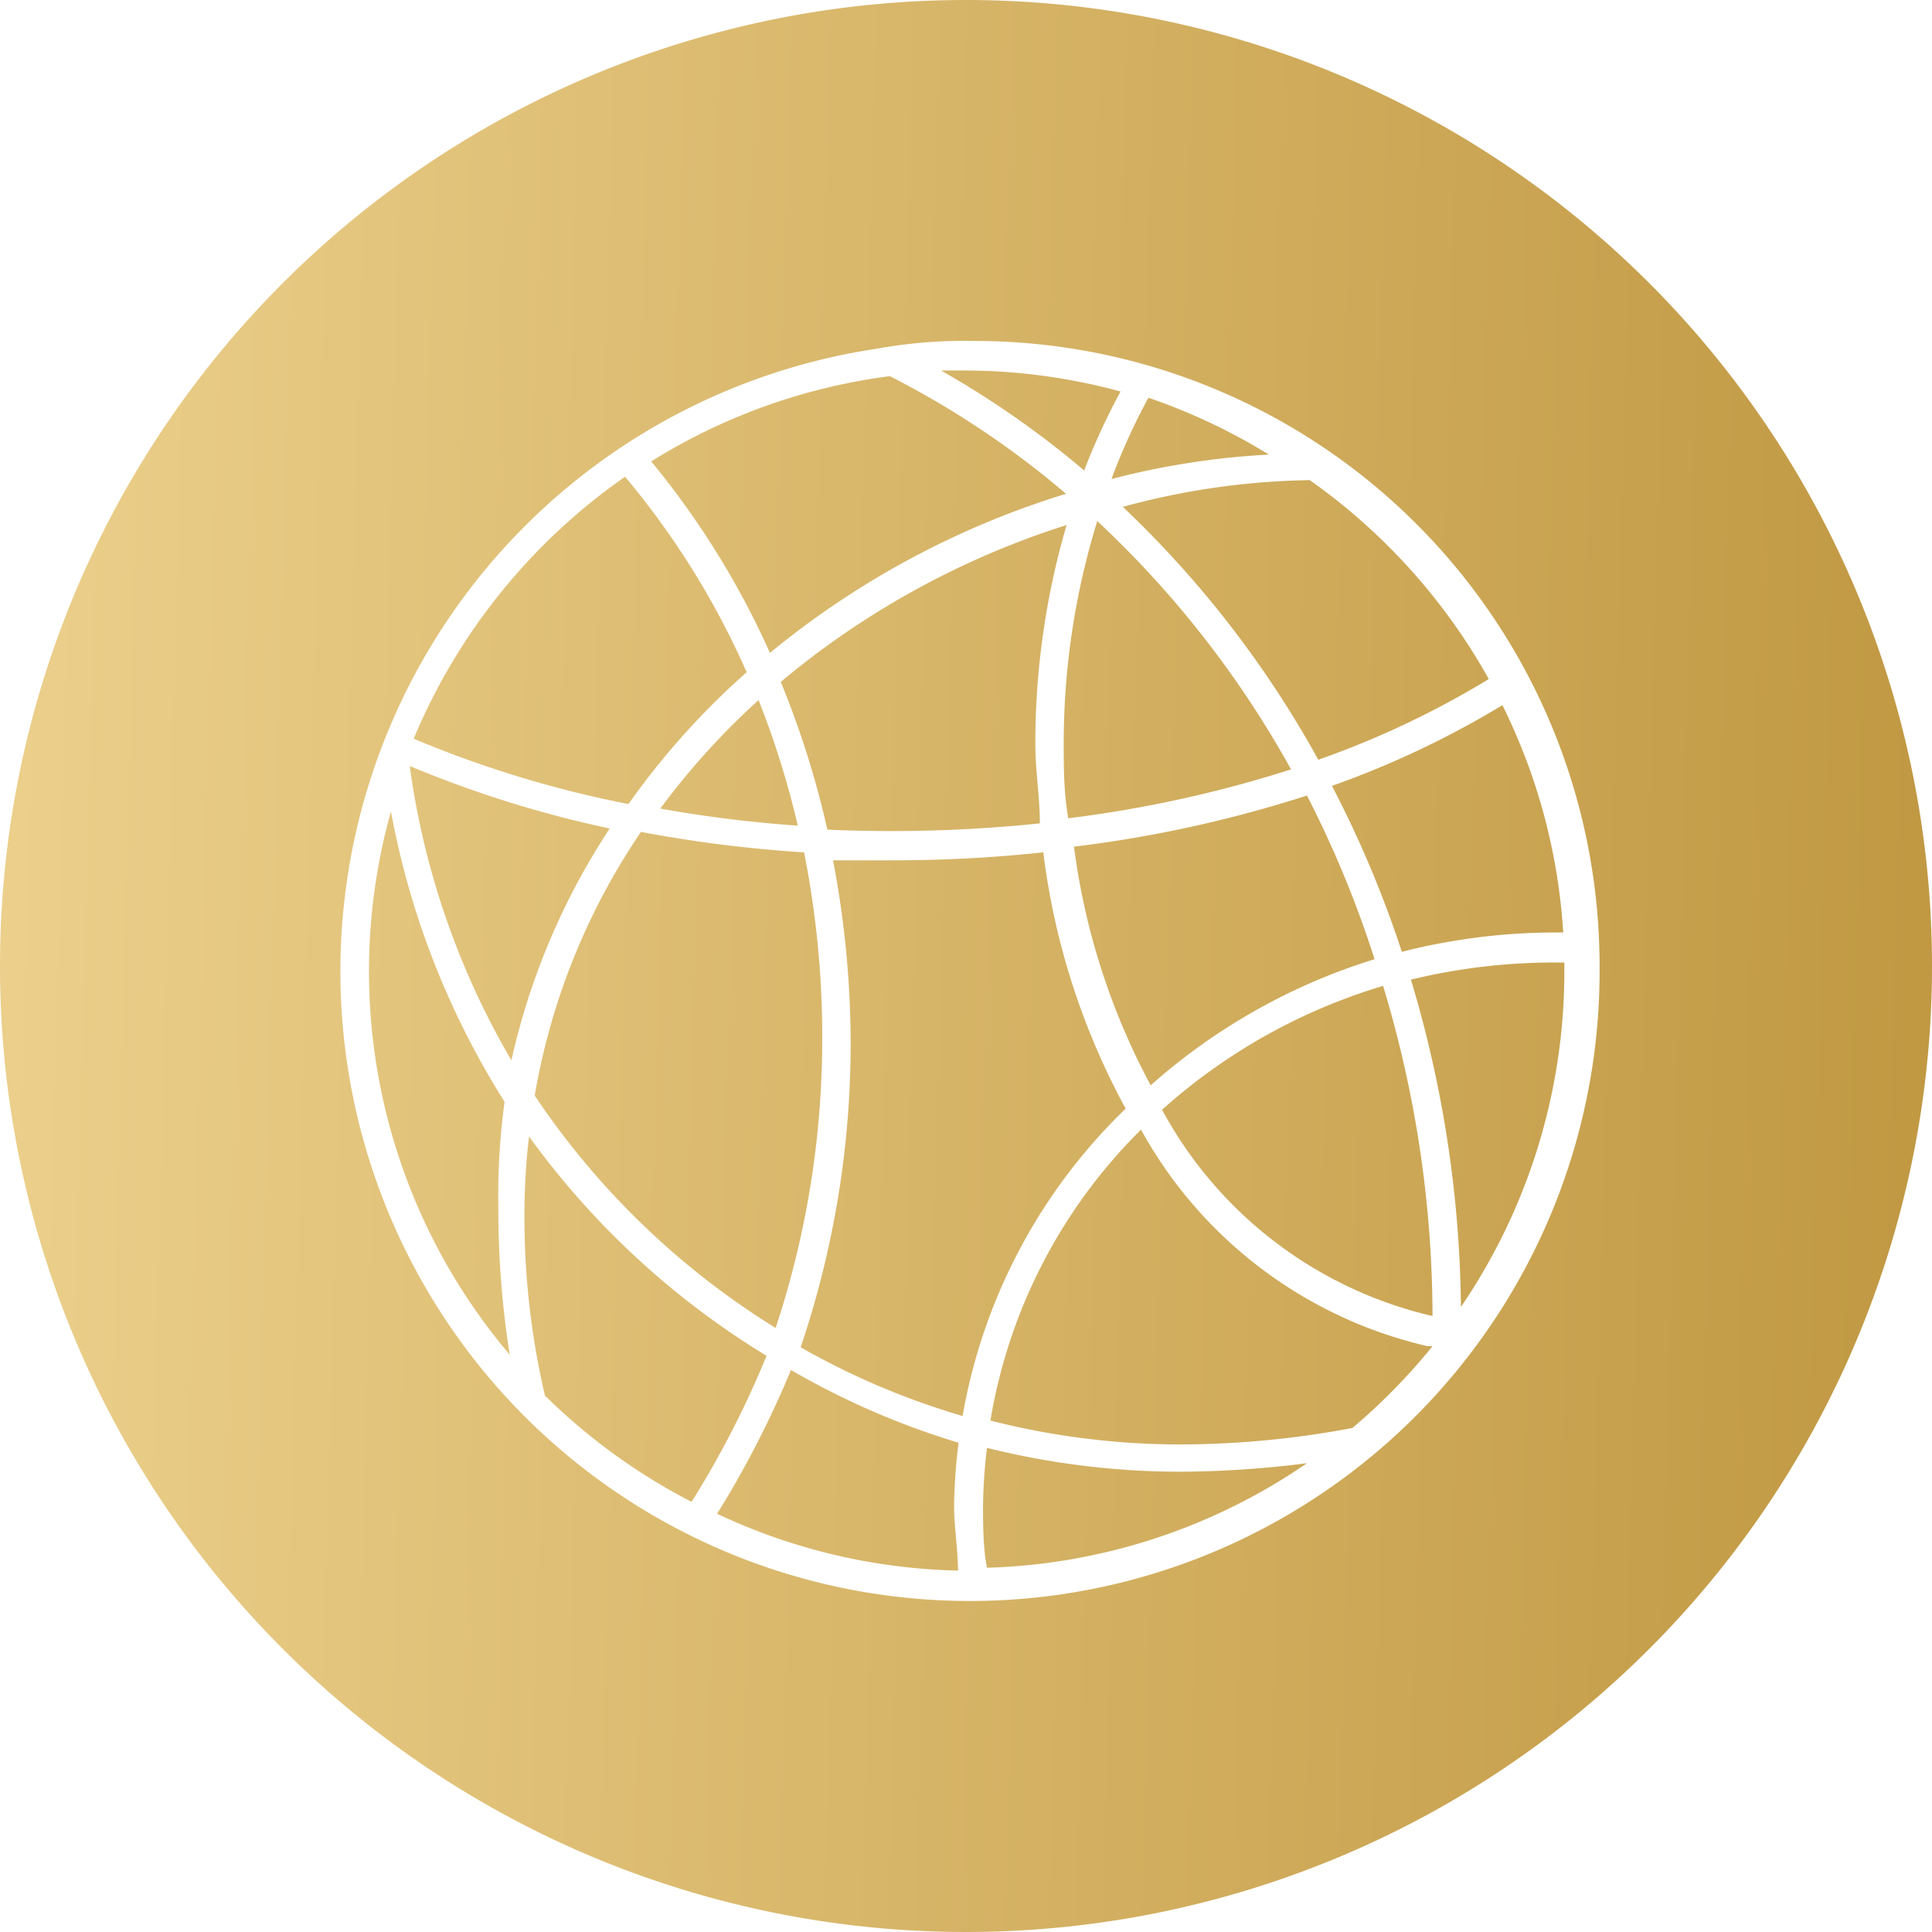 <svg xmlns="http://www.w3.org/2000/svg" xmlns:xlink="http://www.w3.org/1999/xlink" viewBox="0 0 34 34"><defs><style>.cls-1{fill:url(#linear-gradient);}.cls-2{fill:url(#linear-gradient-2);}.cls-3{fill:url(#linear-gradient-3);}.cls-4{fill:url(#linear-gradient-4);}.cls-5{fill:url(#linear-gradient-5);}.cls-6{fill:url(#linear-gradient-6);}.cls-7{fill:url(#linear-gradient-7);}.cls-8{fill:url(#linear-gradient-8);}.cls-9{fill:url(#linear-gradient-9);}.cls-10{fill:url(#linear-gradient-10);}.cls-11{fill:url(#linear-gradient-11);}.cls-12{fill:url(#linear-gradient-12);}.cls-13{fill:url(#linear-gradient-13);}.cls-14{fill:url(#linear-gradient-14);}.cls-15{fill:url(#linear-gradient-15);}.cls-16{fill:url(#linear-gradient-16);}.cls-17{fill:url(#linear-gradient-17);}.cls-18{fill:url(#linear-gradient-18);}.cls-19{fill:url(#linear-gradient-19);}.cls-20{fill:url(#linear-gradient-20);}.cls-21{fill:url(#linear-gradient-21);}.cls-22{fill:url(#linear-gradient-22);}</style><linearGradient id="linear-gradient" x1="-10.76" y1="8.37" x2="44.3" y2="9.87" gradientUnits="userSpaceOnUse"><stop offset="0" stop-color="#f9e1a2"/><stop offset="1" stop-color="#b4882d"/></linearGradient><linearGradient id="linear-gradient-2" x1="-10.71" y1="6.63" x2="44.35" y2="8.13" xlink:href="#linear-gradient"/><linearGradient id="linear-gradient-3" x1="-10.96" y1="15.55" x2="44.11" y2="17.05" xlink:href="#linear-gradient"/><linearGradient id="linear-gradient-4" x1="-10.88" y1="12.76" x2="44.18" y2="14.26" xlink:href="#linear-gradient"/><linearGradient id="linear-gradient-5" x1="-11.04" y1="18.54" x2="44.02" y2="20.04" xlink:href="#linear-gradient"/><linearGradient id="linear-gradient-6" x1="-11.15" y1="22.61" x2="43.91" y2="24.11" xlink:href="#linear-gradient"/><linearGradient id="linear-gradient-7" x1="-10.72" y1="6.91" x2="44.34" y2="8.41" xlink:href="#linear-gradient"/><linearGradient id="linear-gradient-8" x1="-10.83" y1="10.97" x2="44.23" y2="12.47" xlink:href="#linear-gradient"/><linearGradient id="linear-gradient-9" x1="-10.84" y1="11.14" x2="44.23" y2="12.64" xlink:href="#linear-gradient"/><linearGradient id="linear-gradient-10" x1="-11.03" y1="18.39" x2="44.03" y2="19.89" xlink:href="#linear-gradient"/><linearGradient id="linear-gradient-11" x1="-10.96" y1="15.65" x2="44.1" y2="17.15" xlink:href="#linear-gradient"/><linearGradient id="linear-gradient-12" x1="-10.82" y1="10.67" x2="44.24" y2="12.17" xlink:href="#linear-gradient"/><linearGradient id="linear-gradient-13" x1="-10.9" y1="13.58" x2="44.16" y2="15.08" xlink:href="#linear-gradient"/><linearGradient id="linear-gradient-14" x1="-11.05" y1="18.93" x2="44.01" y2="20.43" xlink:href="#linear-gradient"/><linearGradient id="linear-gradient-15" x1="-10.8" y1="9.98" x2="44.26" y2="11.48" xlink:href="#linear-gradient"/><linearGradient id="linear-gradient-16" x1="-11.14" y1="22.26" x2="39.62" y2="23.64" xlink:href="#linear-gradient"/><linearGradient id="linear-gradient-17" x1="-10.97" y1="16.24" x2="44.09" y2="17.74" xlink:href="#linear-gradient"/><linearGradient id="linear-gradient-18" x1="-11.06" y1="19.28" x2="44" y2="20.78" xlink:href="#linear-gradient"/><linearGradient id="linear-gradient-19" x1="-11.22" y1="25.13" x2="43.85" y2="26.63" xlink:href="#linear-gradient"/><linearGradient id="linear-gradient-20" x1="-11.05" y1="19.12" x2="44.01" y2="20.62" xlink:href="#linear-gradient"/><linearGradient id="linear-gradient-21" x1="-11.23" y1="25.75" x2="43.83" y2="27.25" xlink:href="#linear-gradient"/><linearGradient id="linear-gradient-22" x1="-11.13" y1="21.78" x2="43.94" y2="23.28" xlink:href="#linear-gradient"/></defs><title>Asset 6 1</title><g id="Layer_2" data-name="Layer 2"><g id="Layer_1-2" data-name="Layer 1"><path class="cls-1" d="M18.76,8.69a15.84,15.84,0,0,0-3.1-2.07,10.45,10.45,0,0,0-4.2,1.5,14.81,14.81,0,0,1,2.09,3.37A15.21,15.21,0,0,1,18.76,8.69Z"/><path class="cls-2" d="M19.72,6.89A10.49,10.49,0,0,0,17,6.52l-.44,0a16.44,16.44,0,0,1,2.52,1.76A11.44,11.44,0,0,1,19.72,6.89Z"/><path class="cls-3" d="M7.21,13.48A14,14,0,0,0,9,18.66a12.27,12.27,0,0,1,1.73-4.08A19.68,19.68,0,0,1,7.21,13.48Z"/><path class="cls-4" d="M11.62,14.23a22.81,22.81,0,0,0,2.42.3,15.61,15.61,0,0,0-.69-2.21A13,13,0,0,0,11.62,14.23Z"/><path class="cls-5" d="M8.88,19.39a14.49,14.49,0,0,1-2-5.11,10.43,10.43,0,0,0,2.09,9.56,16.41,16.41,0,0,1-.2-2.59A12.06,12.06,0,0,1,8.88,19.39Z"/><path class="cls-6" d="M9.31,20a11.67,11.67,0,0,0-.08,1.26,13.81,13.81,0,0,0,.36,3.3,10.59,10.59,0,0,0,2.58,1.87,16.81,16.81,0,0,0,1.32-2.57A14.38,14.38,0,0,1,9.31,20Z"/><path class="cls-7" d="M22.33,8a10.47,10.47,0,0,0-2.12-1,11,11,0,0,0-.65,1.43A13.86,13.86,0,0,1,22.33,8Z"/><path class="cls-8" d="M18.72,13.07c0,.44,0,.88.08,1.33a21.51,21.51,0,0,0,3.92-.86,17.67,17.67,0,0,0-3.41-4.37A13.24,13.24,0,0,0,18.72,13.07Z"/><path class="cls-9" d="M13.74,12a16.16,16.16,0,0,1,.82,2.6,25.24,25.24,0,0,0,3.74-.11c0-.46-.08-.93-.08-1.39a13.7,13.7,0,0,1,.55-3.86A14.81,14.81,0,0,0,13.74,12Z"/><path class="cls-10" d="M9.41,19.28a13.89,13.89,0,0,0,4.24,4.09,16.17,16.17,0,0,0,.82-5.1A16.65,16.65,0,0,0,14.15,15a23.24,23.24,0,0,1-2.87-.36A11.78,11.78,0,0,0,9.41,19.28Z"/><path class="cls-11" d="M24.19,16.88A18.82,18.82,0,0,0,23,14h0a22,22,0,0,1-4.1.9,12.2,12.2,0,0,0,1.35,4.2A10.68,10.68,0,0,1,24.19,16.88Z"/><path class="cls-12" d="M13.14,11.83A14.32,14.32,0,0,0,11,8.39,10.6,10.6,0,0,0,7.28,13a19.26,19.26,0,0,0,3.78,1.15A13.46,13.46,0,0,1,13.14,11.83Z"/><path class="cls-13" d="M24.67,16.75a11,11,0,0,1,2.68-.34h.16a10.45,10.45,0,0,0-1.07-4,16.33,16.33,0,0,1-3,1.42A19.29,19.29,0,0,1,24.67,16.75Z"/><path class="cls-14" d="M25.71,23a10.48,10.48,0,0,0,1.82-5.92s0-.09,0-.14a10.69,10.69,0,0,0-2.7.3A20.62,20.62,0,0,1,25.71,23Z"/><path class="cls-15" d="M23.05,8.45a13.13,13.13,0,0,0-3.29.47,18.28,18.28,0,0,1,3.44,4.45,15.86,15.86,0,0,0,3-1.42A10.61,10.61,0,0,0,23.05,8.45Z"/><polygon class="cls-16" points="25.5 23.26 25.51 23.25 25.51 23.25 25.5 23.26"/><path class="cls-17" d="M17,0A17,17,0,1,0,34,17,17,17,0,0,0,17,0ZM15.41,6.14A8.71,8.71,0,0,1,17.15,6a11,11,0,0,1,11,11A11.08,11.08,0,1,1,15.41,6.14"/><path class="cls-18" d="M24.34,17.35a10.2,10.2,0,0,0-3.89,2.18,7.28,7.28,0,0,0,4.76,3.63h0a20.14,20.14,0,0,0-.87-5.81Z"/><path class="cls-19" d="M13.92,24.11a17.61,17.61,0,0,1-1.3,2.53,10.46,10.46,0,0,0,4.24,1c0-.34-.07-.79-.07-1.13a9.63,9.63,0,0,1,.08-1.12A13.83,13.83,0,0,1,13.92,24.11Z"/><path class="cls-20" d="M18.36,15a24.76,24.76,0,0,1-2.63.14l-1.07,0a17.16,17.16,0,0,1,.31,3.2,16.66,16.66,0,0,1-.88,5.37,13.35,13.35,0,0,0,2.85,1.21,9.86,9.86,0,0,1,2.87-5.41A12.68,12.68,0,0,1,18.36,15Z"/><path class="cls-21" d="M17.37,25.48a9,9,0,0,0-.07,1c0,.33,0,.78.07,1.11A10.47,10.47,0,0,0,23,25.75a18.18,18.18,0,0,1-2.22.15A14.1,14.1,0,0,1,17.37,25.48Z"/><path class="cls-22" d="M20.08,19.88A9.35,9.35,0,0,0,17.43,25a13.6,13.6,0,0,0,3.32.42,16.45,16.45,0,0,0,3.05-.29,10.63,10.63,0,0,0,1.41-1.44h-.09A7.74,7.74,0,0,1,20.08,19.88Z"/></g></g></svg>